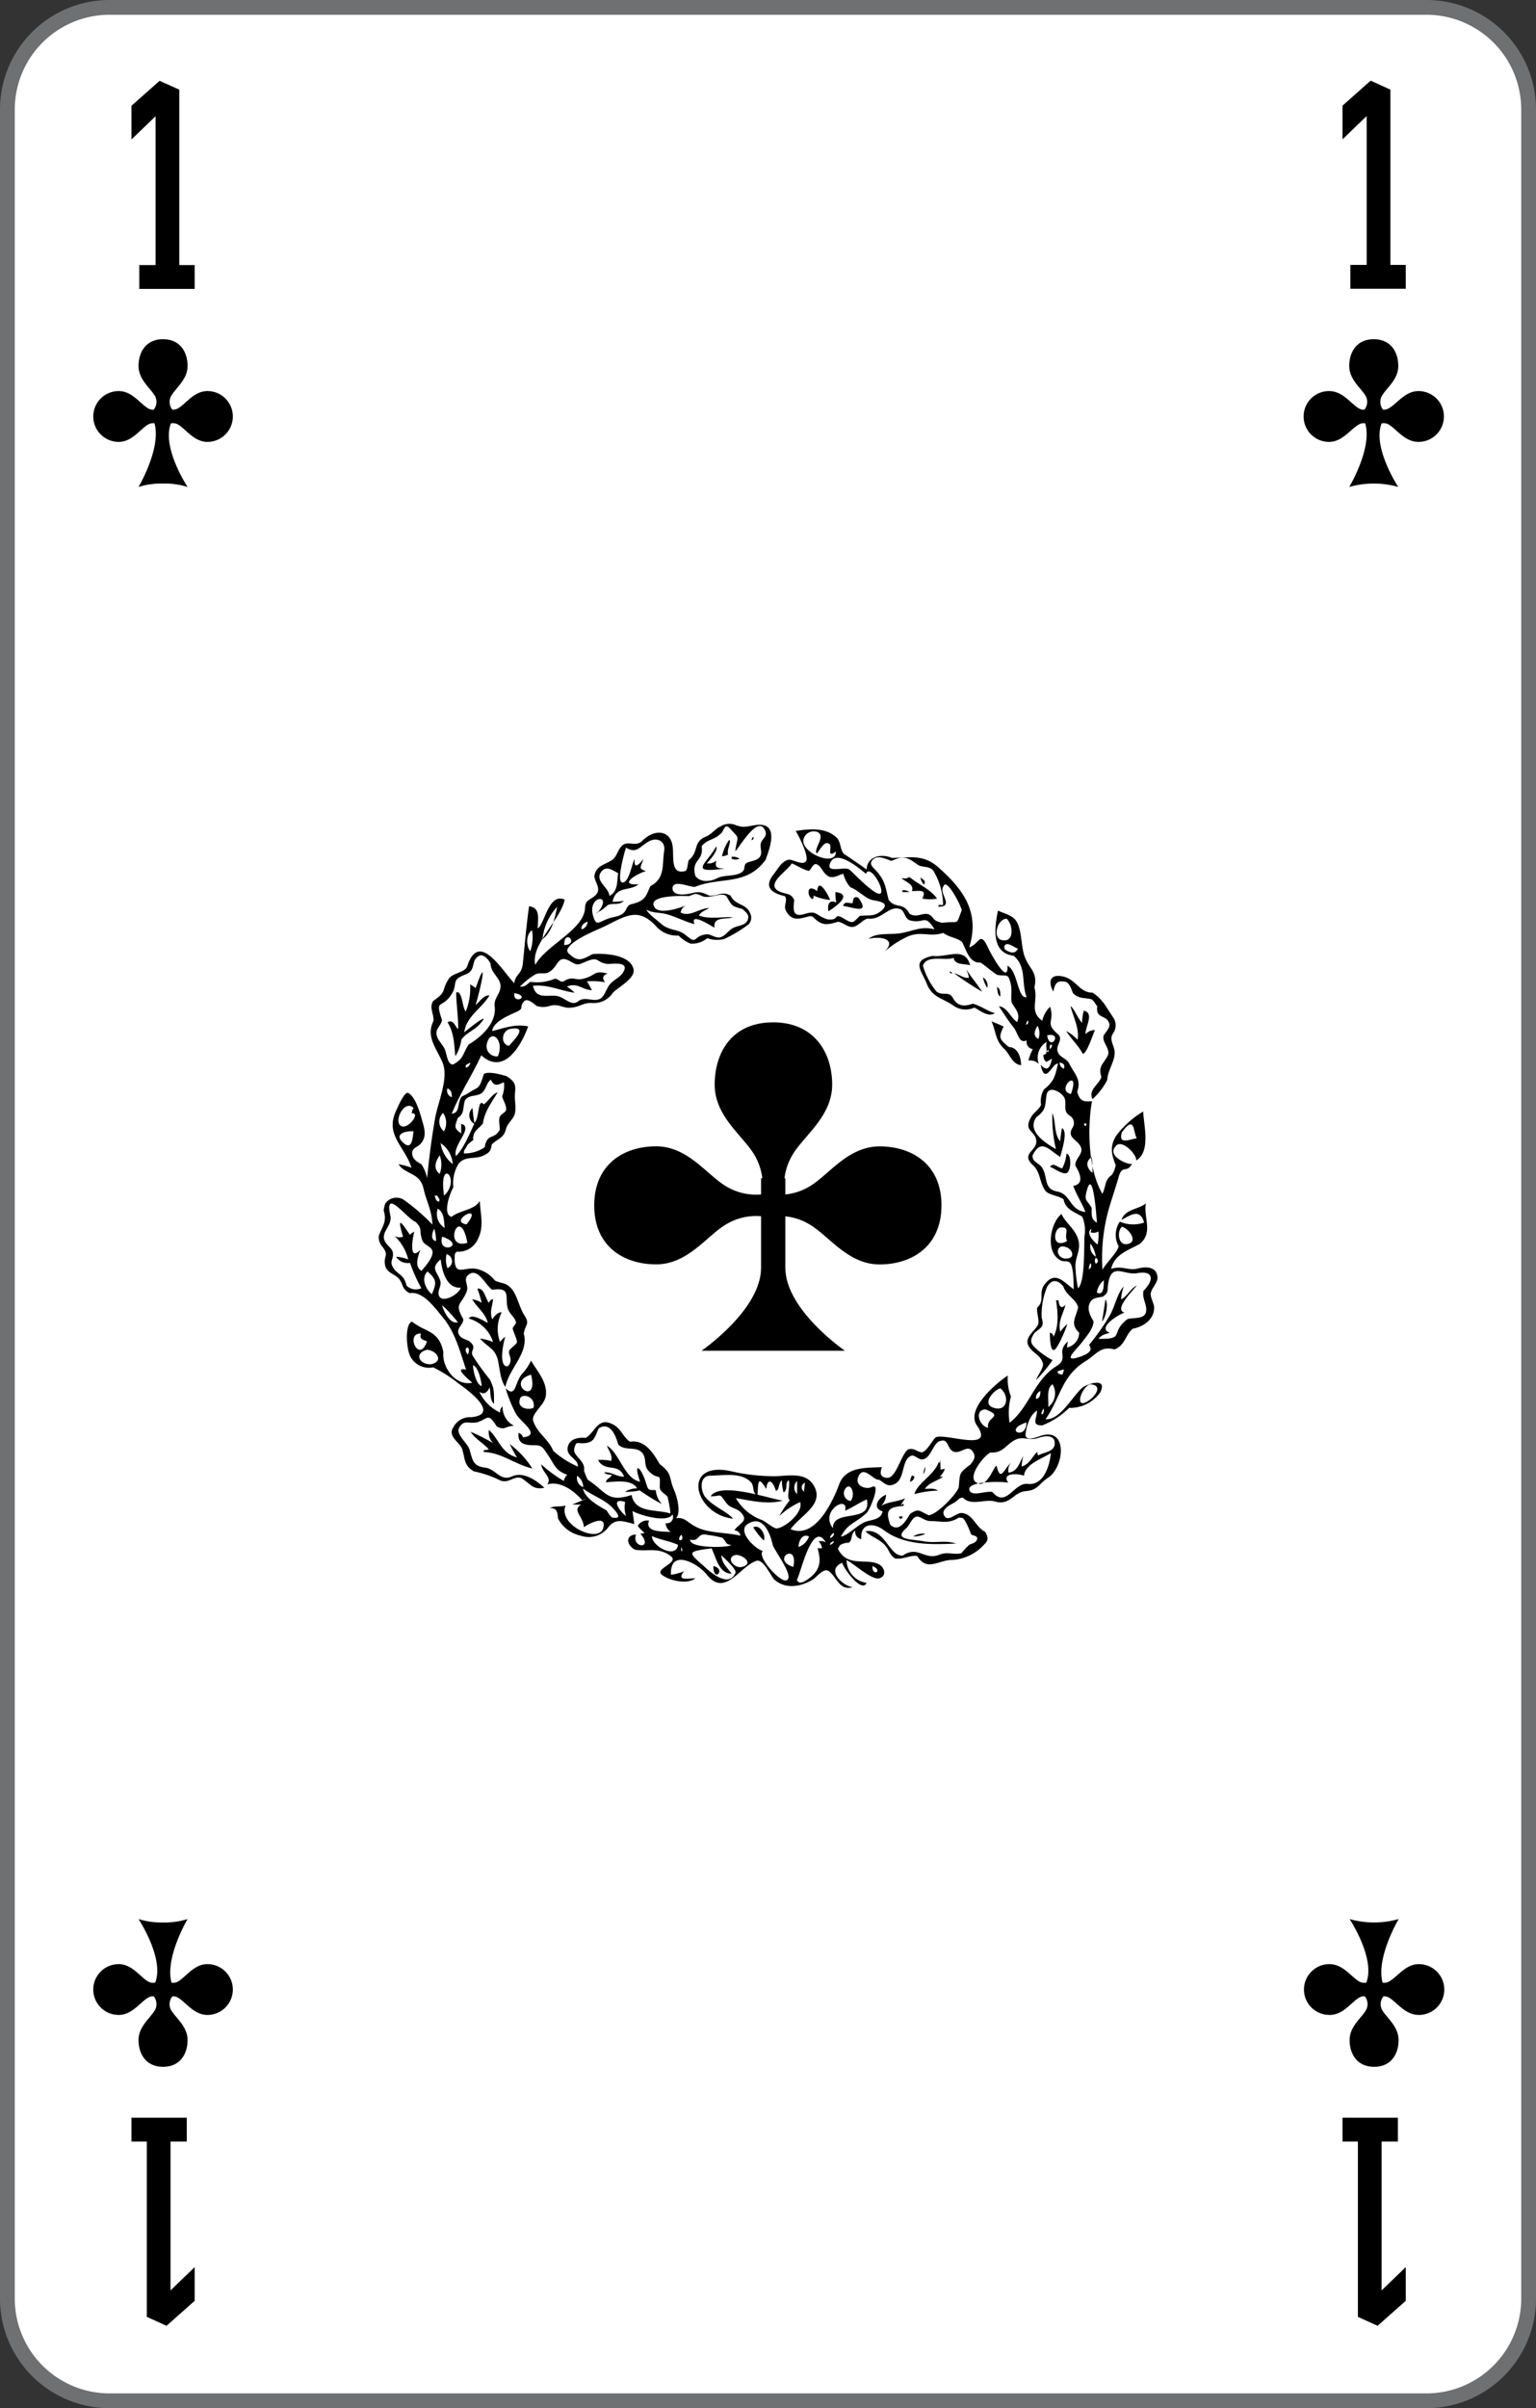 <svg xmlns="http://www.w3.org/2000/svg" viewBox="0 0 208 326">
    <rect x="0" y="0" width="208" height="326" fill="#333333" stroke="none"/>
    <defs>
        <style>
            .cls-1 {
                fill: #fff;
            }

            .cls-2 {
                fill: #6f7072;
            }
        </style>
    </defs>
    <title>AC-fr-2c</title>
    <g id="Calque_2" data-name="Calque 2">
        <g id="FR_-_EN" data-name="FR - EN">
            <path class="cls-1" d="M14.83,325A13.84,13.84,0,0,1,1,311.18V14.82A13.84,13.84,0,0,1,14.83,1H193.17A13.84,13.84,0,0,1,207,14.82V311.18A13.84,13.84,0,0,1,193.17,325Z"
            />
            <path class="cls-2" d="M193.17,2A12.84,12.84,0,0,1,206,14.82V311.18A12.84,12.84,0,0,1,193.17,324H14.83A12.84,12.84,0,0,1,2,311.18V14.82A12.84,12.84,0,0,1,14.83,2H193.17m0-2H14.83A14.83,14.83,0,0,0,0,14.82V311.18A14.83,14.83,0,0,0,14.83,326H193.17A14.83,14.83,0,0,0,208,311.18V14.82A14.83,14.83,0,0,0,193.17,0Z"
            />
            <path d="M104.69,138.4c5.59,0,8,4.11,8,8.43s-3.87,6.93-5.38,9.52a8,8,0,0,0-1.08,5h-3a8,8,0,0,0-1.07-5c-1.51-2.59-5.38-5.19-5.38-9.52S99.1,138.4,104.69,138.4Z"
            />
            <path d="M127.49,163.17c0,5.63-4.08,8-8.38,8s-6.89-3.9-9.47-5.41a7.86,7.86,0,0,0-5-1.08v-3a7.86,7.86,0,0,0,5-1.08c2.58-1.52,5.16-5.41,9.47-5.41S127.49,157.55,127.49,163.17Z"
            />
            <path d="M80.47,163.18c0-5.63,4.08-8,8.38-8s6.89,3.89,9.47,5.41a7.86,7.86,0,0,0,5,1.08v3a7.86,7.86,0,0,0-5,1.08c-2.58,1.51-5.16,5.41-9.47,5.41S80.47,168.8,80.47,163.18Z"
            />
            <path d="M106.35,159.51v12.12c0,5.7,8.06,11.22,8.06,11.22H95s8.06-5.52,8.06-11.22V159.51Z" />
            <path d="M118.14,212c1.56.64-.06,1.54,0,0M96.6,212c0,2.37,1.81.4,0,0m3.06-1.51c1,0,2.46,1.21.82,1.63-1.07.27-2.31-1.33-.82-1.63m7.77,1.63c-3.14-1,.73-3.49,0,0M96.36,209.6c.6,1.25,1,3.44,2.71,3.43-.67-.94-1.23-1.27-1.41-2.48.36.28,2.13,1.94,1.94,2.36-.9,2.08-3.31,0-4.18-.8-2.25-2-2.49-2.06.94-2.51m-4.09-.17c.33.67-.15.86,0,0m20.69-.77a.82.82,0,0,1-.59.47.6.6,0,0,1,.59-.47m-1.18.11a1.34,1.34,0,0,0-.94-.11,1.4,1.4,0,0,1,.47.94h-.59c.46,1.62.42,2.81-1,3.94-.59.46-1.51,1.13-1.81.32.51-.78,2.06-8.15,3.91-5.09m-20,.36c-.29,2-3.6.15-3.53-1.18,1.17.52,2.29.63,3.53,1.18M109.55,208a2.32,2.32,0,0,1-1.42,1.42c0-.73.5-1.9,1.42-1.42m-17.31-.24c.65.87-.87,1.11,0,0M99,209.13c0,.38-5.7.56-5.53-.71,1.36.34.86-1,2.37-.63a13.47,13.47,0,0,1,2,.39c.56.58.41.94,1.19.95M123.67,208a4,4,0,0,0,1.65-.36,2.27,2.27,0,0,0-1.65.36m-10.83-.48.12.12c-.15.63-1.1.84-.12-.12M102,206.76a9.56,9.56,0,0,0,1.42,1.78c.36-.72-.52-2.26-1.42-1.78m1.3,3.2c-1.09-.28-3.45-2.65-2.13-3.59,2.14-1.5,3.16,1.31,3.46,2.74.16.74,3.27,4.67,1.73,4.84-.87.06-3.89-3.2-3.06-4m18.36-4.62c.16,0,.25.65.59,0-.25-.13-.38,0-.59,0m-37-2a3.48,3.48,0,0,0,.12,1.89c-.76-.47-2.27-2.58-.12-1.89m32.72-.35c.74,3.36-4.64,1.19-4.59,3.9-1.83-2.37,2.16-4.6,1.65-2.37,1-.44,1.93-1.09,2.94-1.53m-38.37-1.43c1.33,1,3,1.47,4.11,2.75.19.22,1.25,1.34,0,1.16-.42.11-.84-.88-1-1-1.14-.65-2.89-1.62-3.17-2.92m36.25,1.66a1.07,1.07,0,0,1-.82-1.53c.76-1.29,1.55.56.82,1.53M109,200.73l-.12,1.18a.66.66,0,0,1,.12-1.18m-1.06-.24c0,.57,0,1.19,0,1.77a1.22,1.22,0,0,1,0-1.77m15.54-.71a2.1,2.1,0,0,0-.24.83.85.85,0,0,0,.59-.71s-.36-.23-.35-.12m-45.32,0a1.89,1.89,0,0,1,.82,1.54,1.31,1.31,0,0,1-.82-1.54m47.08-1.18-.24.94c.42-.38.26-1.11.24-.94m1.89-.71c-.61,1.8-2.94,2.9-3.3,4.37a13.58,13.58,0,0,1,3.18-.47c-.47-.36-1.11-.24-1.77-.24.62-.9,1.72-1.07,2.47-1.65h-.47a2.32,2.32,0,0,0,.71-1.07l-.59.12c-.06-2.72,0-.31-.23-1.06m15.18-1.19c-.15,1.6-.93,4.43-3.13,4.18-1.92-.21-2.89,3.33-4.79,1.1-.87-.21-2.71.66-3.09-.19-.6-1.35,4.67-1.26,5.24-1.06-1-1.38,1.36-1.29,2.12-.95.17-1.6,2.39-2.27,3.65-3.08m-60.15-1.06c.23.69.85,1.37.59,2.13a5.88,5.88,0,0,0-1.77-.12c1,1.74,2.73.27,3.54,2.25-1.13,0-1.57-.63-2.71-.59.29.35.6.27,1.06.35-.37.57-.68.43-.83,1,1.2-.06,3.51-.47,4.24.83a2.94,2.94,0,0,0-1.65.47,8.93,8.93,0,0,0,2-.2,29.22,29.22,0,0,0,3,1.86,3.26,3.26,0,0,1-.83-1.9c-1.12,0-1,0-1.38-1.15-.7-2.13-1.7-2.69-.74,0-2.07-.3-2.8-3.87-4.47-4.85m40.14,8.16c.19-.92-1.05.88.23-1.06-1.06.51-2.32.44-3.29,1.06a2.2,2.2,0,0,0,.7-1.54c-1.17.46-1.88,1.87-.47,2.25-.2,1.13-1.43,1.11-2.31,1.42-1.07.38-2.38,1.88-3.34,2,1-1.88,2-1.78,3.52-3.24.38-.35,2-4.15.66-3.47-.72.37-2.21-.09-1.88-1.22.68-2,2.09.4,2.88.23.71.46,1.12,1,2,.63,1.59-.63.94-3.32,2.35-3.87.45-.18,1,.61,1.59.48,1.18-.25,1.37-2.36,2.41-2.49,1-.35.89,1.05,1.65,1.41,1.07.51,2-1.16,2.76.17.37.67,0,1.09-.41,1.63-1.65,1.22-1.37,1.21-1.58,3.11-.37,1-3,3.7-4.07,3.74-1.28-.56-1.29-1-2.52-.17-.52.9-1.51,2.58-2.67,1.46-.73-2-.21-2.4,1.78-2.55m18.24-6.86a.86.86,0,0,1-.11-.47c-.71.66-1,1.66-2.12,2a5.25,5.25,0,0,1,.23-1.42c-.59.95-.71,2.05-2,2.25a1.61,1.61,0,0,1,.36-1.42c-1.11,1.12-1.44,2.68-2,.47-.43.22-1.39,3.36-2.82,2.22-1.08-.85,1.15-3.59,2-4,1.75.12,2.11-1.12,3.41-1.74,1-.49,1.88.18,3.05-.23.81-.28,2.26-.51,2.25.71s-1.48,1.19-2.24,1.66m-74.39-3.43a2.07,2.07,0,0,0,.59,1.77,23.7,23.7,0,0,0-3.06-1.54c.66,1,1.73,1.54,2.47,2.37a3.42,3.42,0,0,1-.7.12v.24c2.43.09,4.17,1.65,6.59,2.24a12.42,12.42,0,0,0-3.06-3.31A21,21,0,0,0,70,197.29c-2.21-.57-2.48-2.69-3.89-3.78m24.6,11.36c-1.8-.57-4.73,0-5.18-2.49-3.3,1.1-3.43-.44-5.94-2.06a10.25,10.25,0,0,1-.51-1.25c.26-1.35-1.6-2-1.31-3s.27-.64,1.29-.7c1.39-.09,1.45-.72,2-2,1.54-1,2.35,1,2.66,2.19.92.88,2.3.23,3.13,1s.22,1.82,1,2.59c1.39,1.43,1.59-.06,1.49,2.11,0,.71.64.84,1.06,1.37a20.37,20.37,0,0,1,.39,2.12M139,192.56c0,2.5-3.26,1.05,0,0m2.36-1.89c.06,1.19-.76.93,0,0m-7.54,2.6c-1.25-.19-1.92-2.48-.35-2.47,2.59,1,0,1,.35,2.47m-61.56-2.72c-.64.4-2.22.1-1.88-1.06.1-1,2.19-.54,1.88,1.06m68.63-2.25c0,.62-.11,1-.59,1.07a1,1,0,0,1,.59-1.07m-5.44-.36c1.32,1,1,3.32-1,2.6-1.47-.55.09-2.33,1-2.6m12.15-.55c1.86.12.69,1.66-.2,2.23-2,1.32-1-1.79.2-2.23m-5.07,0a2.33,2.33,0,0,1-.58,3.08c.09-.91-.3-2.52.58-3.08m-70.62-1.3c1.15,4.47-3.62,1.09,0,0m72.15-.71a1.39,1.39,0,0,1-.23.71c-.44-.11-.66-.1-.59-.47l.82-.24m-80-.59c.79.42,1.07,2.05,1.18,2.84-.74-.13-1.2-2.12-1.18-2.84m-6.24-2.07c1.34.11,2.3,1.56.59,1.95-1.53.15-2.46-1.45-.59-1.95m5.54.65c-.92-1,.59-1.49,0,0m-6.36-2.84c-.23.79.21.77.82,1.06-1.08,3.11-3-1.18-.82-1.06m2.94-3.79A19.45,19.45,0,0,1,62,179c-1.08.3-1.92-1.52-2.12-2.25M143,176c.25,1.58.43,3.56-.36,5a.53.53,0,0,0-.47-.59c0,.26,0,2.68.63,2.31.47-.27,1.58-2.87,1.73-3.49a6.17,6.17,0,0,0-.95,1.06c-.35-1.41.37-2.35.71-3.67-.56.64-.89.27-.94-.59H143m6.7-.12c-.15,1-.31,2-.46,3,.55-.64.87-2.45.46-3m-.23-2.6c0,.45.09,2.24-.94,1.66a2.66,2.66,0,0,1,.94-1.66m-91.58-1.18c1.31,1.13,1.22,1.57.59,3.07-.87-.71-1.5-2.19-.59-3.07m90.87,9.11c.38-.54.89-.61,1.53-.83-1.79-.59,1.1-2.45,2-2.72-1.53-.38,1.15-3,1.65-3.67-.87.43-1.25,1.43-2.12,1.89a5.93,5.93,0,0,1,.36-1.77c-.87.92-1.18,2.61-1.82,3.81a30.18,30.18,0,0,1-2.89,4.12c.71.84-.47,1.35-1.25,1.61-2.59.88-.39-1.06.26-1.92s1.6-1.92,1.6-2.89c-.47-.82-.95-1.71-.45-2.58.38-.65,1-.6,1.72-.76.87-.65.53-.74.75-1.93.49-2.7,2.14-.93,3.9-1.25,2.08-.38,2.42.8.86,2.38-.28,1.05.58,1.95.31,2.94s-1.87.64-2.52.92c-2.41,1.87-.18,2.71-3.89,2.65M147.68,171a.58.58,0,0,1-.23.83,1.53,1.53,0,0,1,.23-.83m-88-.47c.2,1.63.8,3.89,2.71,3.79-.18.9-2.8,2.36-3,.86-.07-.59.37-1.1.26-1.69-.43-1.46-1.43-1.69,0-3m88.75-.24c.35.29.38.6,0,.83a.7.7,0,0,1,0-.83m-87.81,1.42a3.31,3.31,0,0,1-.12-1.89,1,1,0,0,1,.12,1.89m83.1-2.92c1.43-.16,2.19,1.62.71,1.62-1,.1-1.62-1.19-.71-1.62m4-.39a4.4,4.4,0,0,1,.71,1.77,1.59,1.59,0,0,1-.71-1.77m-87.81-.95c3.5,1.18-.73,2.6,0,0m87.93-1.06-.12.47a1.24,1.24,0,0,0,1.06-.12,7.05,7.05,0,0,1-.11,1.78c-.65-.48-1.64-1.64-.83-2.13m-89,0a5.78,5.78,0,0,1,.24,1.65c-.82-.09-.51-1.25-.24-1.65m93.11-.28c.92.19,2.33,2.09.71,2.35-1.24.19-1.38-1.75-.71-2.35m-7.41,1.93c-2.19,1.19-1.81-1.73-.91-1.82,1.46-.14.42.89.91,1.82m-81.22.24c-3.45,1.09-1-5.45,0,0m-.12-2.49c-2.59-.43,2.51-3.1,0,0m-3.89-2.13c.91.5.82,1.75.95,2.61a2.2,2.2,0,0,1-.95-2.61m-2.23,8.41c-.92-.57-.48-1.92-.12-2.84-1.52,1.6-1.14-1.24-.82-2.49-.23.24-.33.11-.59.47-.91-1.29-1.92-3-.94.24a1.32,1.32,0,0,1-1.18-.12,6.47,6.47,0,0,1,1.88,3.2,5.73,5.73,0,0,0-1.64-.36,1.86,1.86,0,0,0,1.88.83,24,24,0,0,0,1.53,3.43,1.81,1.81,0,0,1-2-.35c-.37-1.74-1.47-1.44-2-2.84-.12-.34.1-.82.15-1.11.17-1.1-.69-1.25-1.1-2.1-.58-1.22,1.08-2.07.76-3.45-.89-3.91,2.3.49,3.4.86,1.05,1,.42,1.18.94,2.54.24.61,1.18.8,1.35,1.37.22.84-1,2.17-1.47,2.72m2.12-10.18c.21.38.44.52.23.83-.5-.15-.39-.48-.59-.83h.36m89.34,3.67c-.79-.46-.72-1-.71-2-.6-1.09-1-.89-.72-2.1.9-3.82,1.4,3.58,1.43,4.11m-88.4-3.67c-.82-5.38,2.41-2.3,0,0m87.69-5.21a13.76,13.76,0,0,1,.12,2.13c-.82-.63-1-1.56-.12-2.13m-88.28-.24a3.67,3.67,0,0,1,0,2.49c-1-.7-.48-1.87,0-2.49m84.87-.23a5.25,5.25,0,0,1-.59,2c-.86-.27-1.11-.81-1.65-.24.5.18,1.74,1.13,2.3.84s.67-2.47-.06-2.61m-83.11,1.42a4.41,4.41,0,0,1-1.64-2.84,3.75,3.75,0,0,1,1.64,2.84M56,153.15c-.13.7-.13,2.91-1.58,1.36-1-1.09.65-1.44,1.58-1.36m97.93.95c-.78.06-2.58,1-2-.83,1.75-2.36,1.49-.17,2,.83m-6.82-2a.32.32,0,0,1-.12.35c-.29-.26-.3-.4.12-.35M60,150.67a2.34,2.34,0,0,1,.12,2.48,1.64,1.64,0,0,1-.12-2.48M56,150a1.5,1.5,0,0,0-.24.71c1.29-.09-.56,2.25-1.45,1.72-1.08-.65.5-3.68,1.69-2.43m89.34,10.53c.43,1.24,1.18,2.33,1.65,3.55-2.2-.28-1.94-2.43-3.83-2.78s-1.22-1.95-2.06-3.26c-.39-.6-1.4-.76-1.26-1.65,1.14-2.31,2.17-.76,3.73.23.21-.85,1.09-3.48.24-3.9-.11.58-.19,1.19-.24,1.77-.88-1-.56-2.66-1.06-3.79a18.12,18.12,0,0,0,.48,4.86c-1.46-.84-4-2.45-2.64-4.33,1.39-1.05,1.13-1.54,1.37-3s2.29-.29,2.49.58-.25,1.59.6,2.19a1.17,1.17,0,0,1,.39,1.72c-.76,1.34.75,1.53,1.18,2.6.36.9-.85,1.55-.76,2.48.56.91,1.31,2.47-.28,2.73m-84.16-12a.93.93,0,0,1-.59-1.19c.5.19.6.58.59,1.19m5.29-2.37c.51,1.06,1,.65,1.77.35a3.84,3.84,0,0,1-.24,1.9c.14.62.56,1.11.54,1.77,0,.39-.67.58-.86,1s0,1.23,0,1.76c-.82,1.44-1.69.38-2.05,2.37a4.84,4.84,0,0,1-2.82.83c0-.59.29-.62.48-1.15,1.45-1.31.53-.14.85-1.34.19-.71.86-1,1.26-1.57.2-1.6,1.21-2.89,2-4.22-.81.3-1.15,1.1-1.89,1.65-.86-1-.54,1.93-1.29,2.49q-.14-1-.24-2a1.33,1.33,0,0,0,.24,2.13c-.63,1.37-1.48,3.42-2.48,4.37-.49-1.47,2.48-3.89.71-4.37v1.3c-1.2-.78-.7-1.21-.47-2.08,1-.65.63-1.42,1-2.42.52-.7,1.22-.49,2-.81s.84-1.41,1.41-1.91m78.63,1.89c-2.2-.5,1.38-3.84,0,0m-.94-3.43a.83.83,0,0,1-.59-.83c.52.08.75.33.59.83m-80.39-.83a.85.85,0,0,1-.59.71c-.16-.47.22-.46.59-.71M142,142.14v.24h-.24c0-.14.09-.21.24-.24m.46-.71a.67.67,0,0,1-.35.6c.09-.44,0-.67.35-.6M67.41,143a1.37,1.37,0,0,1-1.5-1.6c.47-2.32,2.48-.65,1.5,1.6m74.39-2.84c2.23-.5.38,2.34,0,0m-72.86,1.42c-1.24-.22-1-2.09.17-2.29,2.69-.47.18,1.78-.17,2.29m71.56-2.72a2.16,2.16,0,0,1,.12,1.78c-.76-.37-.55-1.09-.12-1.78m-6.23-.59c.63,1.39.49,2.58,1.72,3.72.77.72,1.08,2.1,2.28,2.2,0-1.07-.45-2.42-1.65-2.45-1.19-1-1.51-1.2-.71-2.76a14,14,0,0,0-1.64-.71m4.94-.12a.44.44,0,0,1-.24.59.65.65,0,0,1,.24-.59m5.77-1.89c.37,1.43,1.21,3,.94,4.49a6.52,6.52,0,0,0-1.53-1.18c.63,1.06,1.64,1.94,2.23,3.08.52.09,1.44-2.78,1.65-3.2A1.64,1.64,0,0,0,147,140c-.06-1,1.24-2.85-.24-3.19a7.14,7.14,0,0,0-.23,1.66c-.61-.67-1-1.8-1.53-2.25m-75.34-1.78c2.35.46-.27,1.63,0,0m65.33-.83c.13.57.07,1.06.47,1.3,0-.67,0-1.06-.47-1.3m-1.88-1.3a3.86,3.86,0,0,0,.59,1.42,1.31,1.31,0,0,0-.59-1.42m9.53,1.9c.27-1.28.6-1.46,1.6-1.31.58.09.85,1.05,1.06,1.54.77.81,1.56.59,2.52.84.43.32.43.56.77.94-.27,1.77,1.29,1.08,1.63,2.36.15.57-.58,1.2-.79,1.66-.18,1,1.07,1.8.53,2.76-.66,1.17-1.26,1.39-.81,2.8-.35,1.05-1.8,1.69-1.21,3a9.39,9.39,0,0,0,2-2.6c.08-1.42,1.08-2.52,1-3.85-.09-.89-.76-1.61-.24-2.42a1.9,1.9,0,0,0,.11-2.1c-1-1.43-1.43-2.54-2.86-3.45-1.8,0-2.21-1.8-4-2.19s-2.05.72-1.31,2.06m-14.12-2.73c.25.16,0,.25.47.24a.58.58,0,0,0-.47-.24m2.35-.23a5.08,5.08,0,0,1,.35,1.06c-.65.16-1.36-.47-2-.59a40.27,40.27,0,0,0,3.77,2.49c-.62-1-1.47-1.94-2.12-3m-66.5,2.48a4.6,4.6,0,0,0-.71-.47,8.27,8.27,0,0,1-.59,3.67c-.51-.59-.44-2.75-1.24-2.61-.22,0,.36,4.4.18,5-.44-.49-.6-1.34-1.41-.94.91,1.47.89,3,1.06,4.61a5.79,5.79,0,0,0,.82-2.24c.55-.85,1.7-1.28,2.39-2,2.05-2.26-1.67.71-2,1,.27-2.18,2.39-3.25,3.41-5-.79-.07-1.33.88-1.88,1.3.64-2,1.8-7.38,0-2.25m7.77-.35c2-.22,3.74.68,5.64.94a4.38,4.38,0,0,0-1.05-.82c1.41-.64,2.12.47,3.41.47-.25-.34-.46-.93-.71-1.19a9.78,9.78,0,0,1,2.47.12c-.42-.55-.31-.95.36-1.18-2.06-.48-1.47.29-3.42.73-.94.24-1.38-.47-2.59.36-.47.1-.74-.44-1.18-.38a6.07,6.07,0,0,1-3.29.41c-.52.42-.73.69-1.41.66a10.43,10.43,0,0,1,2.1-1.67c.6-.28,1.25,0,1.78-.27,1.39-.73,1.15-2.51,2.94-1.49,1,.58,1,.52,2.2,0,1.78-.71,1.23.14,2.81.35.4.06,3-.45,2.23,1-.44.84-1.19,1-1.85,1.74-.47.5-.74,1.72-1.39,2-1,.43-2-.41-2.94.33s-1.88-.65-3-.75c-1.29-.12-2.73.46-3.11-1.39m-7.18-4.11c.7,0,1.1.56,1.45,1.15,0,1.25,1.31,1.9,1.34,3s-.94,1.59-.79,2.81c.26,2.22-1.81,4.11-3.53,5.13-.84,1.29-.62,1.91-2.12,2.71-.78,0-.86-1.55-1.1-2.06-.35-.75-1.11-1.33-1.14-2.2,0-.69.68-1.1.75-1.78-1-3,0-1.35,1.34-3.55.87-1.43-.22-1.82,1.86-2.61,1.55-.58.58-2,1.94-2.56m69.68,7.78c-.73-.14-1.92-1-2.94-1.26-1.19.44-2.07.33-2.67-.74s-1.36-.23-2.25-.91a10,10,0,0,1-1.83-3.48c.5-1.56,3-.62,4.16-1.07.16,1,1.42.76,2.23,1-.69-2.63-3.14-1-5.06-1.27-3,.62-1.5,2-.83,3.72.78,2,2.14,1.92,3.78,3.12a2.89,2.89,0,0,0,2.7.16c.73.39,1.83,1.32,2.71.78m3.18-8.76c-.36.74-1,.59-1.65.19a.46.46,0,0,1-.16-.58c.32-.64,1.39.3,1.81.39m-61.45-.48c0-2.34,2.14-.1,0,0m-4.35-2a5.94,5.94,0,0,1-.24,2.84c-.6-.76-.57-2.37.24-2.84m7.53-1.18a1.17,1.17,0,0,1-.82,1.06c-.11-.52.29-.87.82-1.06m56.73-.39c.93.81,1.09,3.44-.78,2.85-1.09-.35-.49-2.81.78-2.85m-60.85-1.62c-.36,1.53-.64,3.37-2,4.38a7.53,7.53,0,0,1,2-4.38m40-.48c-.7,0-1.06-.29-1.29.36,1.39.21,3.74,1.21,2.06-1.11-.67-.24-.68.17-.77.75m-28,.83c1,.57,1.76.37,2.82.66,1.29.36,2.47,1,3.77,1.35-.67-1.68,2.17.19,2.71.48-.24-1.61,1.7-1.07,2.47-1.42-1.52-.09-3.11.32-4.59-.24.26-.48.83-.68,1.41-1-1.36,0-2.6,1.26-3.88.6a1.29,1.29,0,0,1,.82-1c-.83.35-3.75,1.38-4.39.24-1-1.78,4.67-1.45,4.69-1.46,1-.37.84-.42,1.81,0s2.57-.59,3.26,0c.78,1.33.68,1.34,2.16,1.74.3.26.86.67.81,1.15-.12,1.19-1.41,1-2.21,1.51-.55.35-1,1.08-1.66,1.19s-1.21-.51-1.88-.41c-1.86.28-1.06,1.48-2.71.11-1.11-.92-2.24-.54-3.4-1.59-.66-.6-1.74-1.3-2-2m25.66-2.25a5.64,5.64,0,0,0,.12,1.42c-.93-.43-1.25.22-1.06,1.19.08-.09,3.75-2.27.94-2.61m9.06-.23v.23h.94a1.14,1.14,0,0,0-.94-.23m-11.53.11c-1.57-1.21-1.34.93-.59,1.07a.86.86,0,0,0,.11-.47,6.82,6.82,0,0,0,2.24.59c-.34-.86-1.62-3.08-1.76-1.19m14-1.89a1.47,1.47,0,0,0,.47,1c.33-.6-.14-.59-.47-1m-1.41,0c-.55,0-.09.27-1.18.12.57.55,1.77.83,1.42,1.77,1.23-.07,2-.19,1.41,1a5.18,5.18,0,0,0,2,0c-1-1.32-2.37-1.82-3.65-2.84m-39.55-.59c-.16,1.15,0,2.47-1.18,3.08,0-1.13-2.19-2.11-1-3.39.68-.74,1.56,0,2.2.31m30.49.12a4.38,4.38,0,0,0,.94,1.78c1,.36,2,1.46,2.88,1.7.73.19,2.76.32,1.25,1.54-1,.79-1.7.5-2.84.63-.89.83-.84,1.16-2,.47-1.75-1.07-.59.25-2.4,0-1.69-.56-1.38-1.25-3.1-.72s-1.5-.73-1.39-1.88c-.47-1.09-1.27-.71-2.22-1.28-1.59-1,1.42-2.76,1.88-3.69.5.17,1.83,1,2.33,1,.22,0,.51-1,1-.9.78.28.83,1.28,1.77,1.71.72.2,1.22-.25,1.89-.4m3.06,0c.5-1.29,2.3,1.63,2.07,2.51-.29,1.09-3.87-2.74-4.29-3.07-.6-.48-3.06.51-2.68-.73.72-2.37,4.27.78,4.9,1.29M99.07,116v.24a1.23,1.23,0,0,0,1.06,0,1.45,1.45,0,0,0-1.06-.24m28.6,6.51h-.58v.24c2.19,0,0-1.84.65-2.72.39-1.4,2.44,2.66,2.5,3.19-.86,2.22-.21,1.38-2.68,1.71-.52-.18-.85-.18-1.21-.65-1-1.33-1.93.21-3.19-.59-.88-1.64-1.9-.61-2.83-1.89-.43-1.69-.44-2.57-1.7-3.94-.45-.5-1.07-.93-.37-1.55s1.9.08,2.47.23c1.76-.81,2.19-.44,3.65.59.69.32,1.48.1,2,.73a9.16,9.16,0,0,1,1.33,4.65M97,114.57c-1.34,2.41-3.9,3.71,1.18,3-1.21,0-1.36-.18-1.18-1.07a1.52,1.52,0,0,1-1.29.36c.59-.59,1.54-1.78,1.29-2.25m1.77-.95a6.22,6.22,0,0,0-1,2.25,1.74,1.74,0,0,0,.83-.24c-.22-.73.52-1.7.12-2m-18,9.94a4.85,4.85,0,0,0,1.53-1.06c.78-.39,1.47.08,2.24-.59a9.89,9.89,0,0,1-1.54.12c.48-2.25,2.25-1.35,3.53-2.37-2.94.19-.14-1.51,1-1.78-1.13-.38-.67-.54-.36-1.65-.42.57-1.34,1.63-1.17,0-.38.55-.74,3.19-1.65,3.19s.31-4.25.47-4.73c1.49.93,1.88-.23,3.18-.88,1.09-.55,2.16.06,2,1.27-.32,1.88.18,3.75-1.88,4.83-.52,1.12-.59,1.78-1.87,2.24-.77.28-1,.1-1.37.82-.41.91-1.16,1-2,1.19-1.71.44-2.07,1.45-2.54-.32-.73-2.74,2.9-3,.58-.28M102,113.27a.91.91,0,0,0-.23.47c.25-.07.35-.24.23-.47m8.6,2.25c.36-.24,1-1.88,1.74-1.25.38.34-.46,2,.85,1,.08,2.14-4.57.29-4.41-1.54a1.43,1.43,0,0,1,2-1.06c1,.63-.51,2-.23,2.84m-2.83-3.08c.44.7,1.87,3.49,1.43,4.14s-1.8-.25-2.31-.19c-.94.12-1.52,1.28-2.05,1.94-1.38,1.73-.41,2.54,1.5,3,.4.58-.17,1.16.09,1.87.65,1.31,1.47,1.31,2.63,1s.81-.2,1.68.47,1.65.46,2.8.12c.8.09,1.5,1.06,2.41.57.63-.33.94-.8,1.59-1,1.9.28,2.91-1.9,4.46-1.26.55.23.54,1.17,1.19,1.48,2.11.59,2-1,3.42,1.24-1.85-.49-2.91.26-4.67.53-1.36.22-3.25-.14-4.28.77,1.36-.41,4.06-.09,2.12,1.78a11.73,11.73,0,0,1,2.87-1.95c2-1.07,3.18,0,5.13-.65.75.58,1.88.66,2.54,1.22.66,1.23,1,2.89,2.53,2.8.73.51,1.46,1.16,2.23,1.66,1.31.24,1.44-.29,1.82,1.12.24.9,0,2,.16,2.66.59,1,1.18,1.47.73,2.61-.91-.58-1.37-2.07-2.47-2.13.64.94,1.24,1.92,1.95,2.81s.72,2.27,1.81,1.8a1,1,0,0,0,.83,1.19,6.28,6.28,0,0,0-.59,1.54,1.65,1.65,0,0,1,1.41.47,2.47,2.47,0,0,1,1.06-3c-.24.71.37,1.62-.47,1.78.12.91.19.51.35.94a3,3,0,0,0,.83-.47c-.19,1-.54,2-1.53.83.6,3,1.63-.35,2.35-.12-.38,1.58-.47,2.35-1.88,3.46a3,3,0,0,0-.41,2.1c-.26.61-.92,1-1.28,1.55-1.25,2.06.49,1.88.63,3.3s-2.17,1.74-.46,3.32c1.1,1,.82,2.3,1.75,3.55.66.56,1.7.57,2.4,1.07.27,1.39,1.43,1.68,2.54,2.36a4.88,4.88,0,0,1,.29,2.69c-.06,1.64.08,6.17-.87,7a17.79,17.79,0,0,1-.35-3c0-1.31.76-2.2.4-3.53-.42-1.52-1.67-2.22-2.29-3.52-1.52,1.18-2.27,5.21-.08,6.29.35.18.95,0,1.22.3.52.49.52,3,.51,3.59-1.34-.95-2.53-2.64-4-.56-.76,1.09.13,2.07-.94,3.06-.11.7.38,1.84.09,2.35-.53.94-2,1.79-1.15,3,.67.94,1.45,1,1.85,2.2.06.67-.74,1.63-.94,2.25a20.52,20.52,0,0,0,2.24-2.72c-.59-.21-2.71-1.67-2.87-2.37-.12-.53.16-.84.39-1.28,1-.82,1.36-.87,1-2.09a9.7,9.7,0,0,1,.76-4.21c.66-1.06,1.45-.89,2.18,0,.39,1.23,1.72,1.68,2,2.83-.39,1.55-1.09,2.22.14,3.43a2.09,2.09,0,0,1-1.65,2c0-.13.13-.92.12-.82-1.68,1.45.23,2.23-1.55,3.34-3,1.85-3.72,5.65-6.34,7.66a8.18,8.18,0,0,1,.18-3.55,6.25,6.25,0,0,1-.42-2.84c-1.55,1-5.73,4.53-4.2,6.74,2.58,3.73-4.3,1-5.57,1.63-.51.42-1.34,2.23-2.06,2s-1-.59-1.7-.36c-1,.81-1.6,3.93-2.83,3.84-.92-.07-1-.6-.7-1.45-2.08.11-4.88-.1-5.77,2.3s-3.27,7.5-6.59,6.1c1.3-1.87,4.74-3.37,3.08-6-1.1-1.74-3.39-1.22-5.11-1.17a26.37,26.37,0,0,1-6.19-.71c-6.59-1.33-4.83,5.89.45,6.46-1.06-1.14-2.82-1.66-3.9-3.08-.57-1-.63-2.75.84-2.75,1.63,0,4.1-.5,5.42.85.58.58.13,1.53.93,1.78.09-1.79.06-2.68,1.18-.82.18-1.57.88-1.15,1.3.23.5,0,.3-1,.82-1.42a6.16,6.16,0,0,0,.23,1.66c.67-.42.1-1.27.71-1.66.22,1-.37,2.25.12,2.72a14.77,14.77,0,0,0-1.41,2.13,10.48,10.48,0,0,1,2.82-1.89c.48,1.35-2,3.47-3.18,3.57-.43,0-1.5-.92-1.91-1.11a6.76,6.76,0,0,1-3.62-3c2.08.36,4.27.9,6.36.35-1.94-.31-8.48-2.59-9.77-.59,1.51,0,1.11-.51,2,.73.65,1,1.44.74,2.14,1.5,1.08,1.17-.36,1.45-.93,2.39a.81.81,0,0,1,.82.71c-1.85-.45-4.11-.31-5.82-1.1-1.35-.63-1.66-1.44-2.89-1.27.69-.69.16-2.83-.23-3.72-.83-1.88-.17-2.2-2-3.62-.81-1.41-2-3.35-4-3-.91-.59-1.18-1.71-2.2-2.29-2.14-1.21-2.44.93-3.8,1.76-.94-.08-2.13.07-2.42,1.17-.35,1.37,1.42,1.6,1.36,2.72a12.3,12.3,0,0,1-3.34-2.13c-.66-1.61-2.1-2.32-2.7-4-.38-1,1.51-2.16,1.69-3.42.27-1.88-1.15-3.32-2-4.8A7.12,7.12,0,0,1,70.69,186c-1,1.14-.79,3.3-2.22,1.94a18.89,18.89,0,0,0,1.37,3.4c.51.88,1.45,1.45,1.92,2.29.36.65-.31.92-.94.93a.94.94,0,0,0-.59-.59c-.2,1.51.92,1.7,2.18,1.67,1,0,1.15.39,1.72,1.22,1,1.43,1,2.18,2.69,2.79a1.43,1.43,0,0,0-.47.83,17.4,17.4,0,0,1-3.06-2.25c.16,1.21,1.49,1.7.83,2.72,1.76-.51,3.59.85,4.71,2.13,2-.72-1.61.67-1.3.6h1.18c-1.35.75.36,1.69.35,3.07.52-.41,3.18-1.83,2.62.12-.6,2.11-6.17-.39-5.09-3.07-.79.24-1.49,0-2.12.35,1,0,1,.58,1.1,1.42a4.5,4.5,0,0,0,3.08,2.32,3.31,3.31,0,0,0,3.62-1c1-1.4,2-1,3.62-.57-.06-.58-.19-1.33-.24-1.77.93.54,4.67,1.67,5.42.47a.85.85,0,0,1-.94,1.18,1.62,1.62,0,0,0,.7,1.19c-.84-.09-3.6.13-2.94-1.54a1.49,1.49,0,0,0-1.53.71,4.19,4.19,0,0,0,.94.94,1.77,1.77,0,0,1-.59.12c1.88,2.15-1.22,2-.59.12-.72,0-1.23.45-1,1.12a1.73,1.73,0,0,0,.92.94c1.78.26,3.17-.39,4.81.87,1.16.89-2.27,1.69-1.23,2.51s3.5,1.35,4.54.48c-1,0-2.61.4-1.53-.95a7.23,7.23,0,0,1-1.77.47c-.17-3.68,3.71-1.49,4.87,0,2.48,3.12,4.51-1.22,6.73-1.89.86-.27,1.89,1.94,2.33,2.48,1.53,1.42,3.63,1.06,5.27.06.57-.35,1.48-1.66,2.2-1.12,1.09.83,1.41,2.65,3.2,2.16-1.45-.23-3.63-2.39-1.41-3.31.25.9,2.69,4.14,3.3,2.72a3.17,3.17,0,0,1-2.71-3.08c.91.39,3.44,2.8,4.47,2.45s.67-1.5-.12-1.9c-1.64-.82-4.12.39-5.41-1.87-.25-.44.07-.28.12-.67a2.11,2.11,0,0,1,1.24-.36c.55-.39.21-1.17.88-1.67a1,1,0,0,0,.82,1.18c-.18-2.21,1.64-2.26,3-1.25,2.81,2.12,6.52,2,9.85,1.84-1.65-.5-2.71,0-4.39-.3s-4.23-.18-2.38-1.77c.46-.4.74-1.39,1.36-1.57.43-.12,1.22.62,1.89.6,1.53,0,2.45.43,3.87-.47.45.06.49-.06.81.38a11.6,11.6,0,0,1,.84,1.86c.1.21.79.14.85.57-.09.6-.6.65-1.08.87a9.62,9.62,0,0,0-1.07,1.14c-1.13.26-1.85-.25-3,.21-2,.8-2.89-1.29-4.92.1-1.85.23-2.39-3.73-5.06-3.27.82.85,2.15,1.06,2.94,2.29.28.45.53,1.11,1.06,1.38,1,.19,2.2-.51,3-.32,1.3,2.19,3,.47,4.74.53a6.37,6.37,0,0,0,4.31-2.08c.74-.69.46-1.07.18-1.71-1.33-.65-1.63-2.35-3.13-2.57-.76-.11-1.81,1.2-2.37.47-.7-.93.8-1.6,1.3-1.88.7-.45.5-.61,1.15-.68,1.07,1.19,3,.15,4.32.53,2.11.6,2.5-1.26,4.18-1.4s1.65-.88,3.07-1.84c2.16-1.44,2.71-6.9-1.08-5.63-.38.13-2.14.86-2-.29s.62-2.59,1.55-3.14c0,1.08-.84,2,.7,2a10.65,10.65,0,0,0,3.65-2.37,5,5,0,0,0,4.23-2.13c1-2.09-1.85-1.09-2.43-.61-1.38,1.18-3,4.42-5,4.28,2.06-2.92,2.11-5.81,5.43-7.87,1.51-.93,2-2.09,3.92-1.58,1.48-.6,1.42-1.94,2.47-2.81,1.51-.27,3-1.36,2.88-3-.06-.52-.54-1.32-.45-1.8.14-.71.76-1.19.92-2,0-1.56-1.43-1.66-2.6-1.36-1.38.36-2.2-.43-3.69.06.49-2,2.3-2.49,3.89-3.38,1.86-1.55.47-3.56.82-5.49-1,.86-2.8.74-3.3,2.24,1.14-.59,2.51-1.65,3.06.36a4.52,4.52,0,0,1-3.29-.12,3.18,3.18,0,0,0-.16,3.32c-.18.89-1.66,2.22-2.19,3.19a24.49,24.49,0,0,1,.73-7.75c.43-1.6,1-3.16,1.45-4.76.49-1.8,1.08-.49,1.82-1.81-.87.07-3.35-1.17-2.24-2.36.7-1.13,2.86.93,2.82,1.89,2-1.24,1-4.76.94-6.63a12.61,12.61,0,0,0-3.63,3.24c-.89,1.39-.72,2.48-.1,4a3,3,0,0,1-.54,1.36c-1,.7-.74,1.51-1.26,2.54-1.93-3.26-2.05-8.89-1.41-12.54-1,.07-1.64.13-2-1.3.61-1.66-.39-2.39-1.07-3.78-.36-.74-1.35-.83-1.59-1.67s.75-1.51.14-2.24c-2-1.69-.47-1.67-1.15-3.79a3.76,3.76,0,0,0-1.06,1.89c-1.8-1.27-.53-2.67-1.06-4.5.49-2.19-.74-2.44-1.37-4.33-.47-1.39-.31-3.51-1.13-4.72-.51-.75-1.7-1-2.44-1.36-.43,2.15-1,5.74,2.12,6.11,1.81,1.55,1,3.57,1.76,5.61-1.25.23-1.17-3.57-2.59-4.26.14,2.81-2.29-1.69-2.61-2.39-1.13-2.45-1.15-.55-2.57-.1,1.49-4.78-.86-7.92-4.27-10.9-2-1.76-4-1.22-6.2-1.2-1.45-.64-3.38-.19-3.42,1.57-1-.73-2.08-1.44-3.13-2.16-.44-.59-.37-1.36-.79-2-1.41-1.56-3.74-1.37-5.61-1.07m-8.24,2.72c.43-.28,3.18-5.25,4.08-2.6.17.51-.21.8-.48,1.21-.51.79.2,1.49-.3,2.2-.36.51-1.27.56-1.73.78s-.26.78-.5,1.08c-.68.85-2.57.51-3.51,1s-2.31.66-3-.32c-.58-2.28,1.16-1.86.87-4,.82-1,1.56-.74,2.56-1.68.47-.29.49-1.58,1.3-.69,1.39,1.54,1,.76.68,3.08M72.47,130.55c-.57-2.74,3.42-6,4-8.76-2.18-1-2.72,3.34-3.65,3.9,0-1.3.41-2.83-1.18-3-.35,2.55-.58,5.12-.83,7.69-.16,1.6-1,1.43-1.17,2.72-1.69-1.77-4.8-7.17-6.36-2.31-.28.88-2,.9-2.51,1.72-1.07,1.65-.16,1.66-2.12,3-.56.94.12,1.72.05,2.69-1.06,2.18.4,3.65,1.24,5.68s-.59,5.23-1,7.39c-.48,2.72-.84,5.47-1.1,8.23a5.39,5.39,0,0,0-.77-1.89c-.58-.31-1.25-.73-1.26-1.48s.71-.81,1.14-1.28c.91-1,.51-2.14.17-3.32-.28-1-.85-3-1.82-3.57-.51-.28-1.45,1.94-1.64,2.36-1.59,3.33,1.16,4.85,2.06,7.76a8.36,8.36,0,0,0-1.76-.47c1,1.48,2.9,1.06,3.4,3.32.38,1.71,1.14,2.94,1.19,4.84a27.38,27.38,0,0,0-3.69-3.22,1.85,1.85,0,0,0-2.69.38,4.23,4.23,0,0,0-.21.95c.46,1.52-.14,2-.67,3.43a1.92,1.92,0,0,0,.54,1.51c.83,1.19.17,1,.29,2.28s1.45,1.33,2,2.13.28,1.25,1.35,1.83c1.86-.32,3.52,2.12,4.56,3.36,1.64,2,2.28,4.62,3.09,7-1.89-.44.64,1.55.82,1.77-2.31.47-4.11-2.16-3.9-4.14-.59-3-2.42-2.66-4.25-4.14-1,.31-.77,3.71-.21,4.74a2.83,2.83,0,0,0,3.07,1.45,18.25,18.25,0,0,1,3.49,2.23c1.28.89,5.63,4.12,1.69,4.52a2.55,2.55,0,0,0-2.47,1.42c-.77,1.16.9,2,1.21,2.86.43,1.3.21,2.26,1.61,3.06a13.93,13.93,0,0,1,3.37,1.13c1.28.67,1.9-.54,3-.25,1.27.74,1.57,1.68,3.17,1.33-1.11-1-2.85-2.24-4.4-1.53s-2.21-1-3.59-1.19c-1.65-.2-1.7-.9-2.14-2.42-.27-.94-1.93-2.08-1.4-3,.62-1.08,1.13-.52,2.35-.7,1.59-.44,1.46-1.44,2.74.55,1.12.56,1,0,2.32-.11a2.78,2.78,0,0,1-1.53-2.61.92.92,0,0,0-.35.83,5.77,5.77,0,0,1-2.82-2.84c.77.65,1.28-.24,1.41-.59.15.93.05,1.8.59,2.25,0-2,0-2-.54-3.26a34,34,0,0,1-2.35-3.25c-.37-.74.55-1-.25-1.78-.57-.58-1.34-.33-1.7-1.3-.18-.72.75-1.21.67-1.89-1.26-2.2-.27-1.84.47-3.73.33-.86-.54-1.57.2-2.23,1.3-1.14,2.36,1.43,3.26,2,2.67-.41,1.65,1.09,2.11,2.55.27.83.94,1.08,1.11,1.89,0,.24-.47.58-.45.83s.69,1.64.56,1.89-.71.66-1,1c-.23.48.24.95.14,1.48,0,.22-.23.82-.6.71-1-.32-.33-3.31-.11-4a4.34,4.34,0,0,0-.71.71,5,5,0,0,1,.23-4c-.54-.06-1,.53-1.29.95-.36-1.12,0-1.63.12-2.73-.33,0-.42.26-.59.48-.41-.57-.68-2.11-1.53-1.9.23.63.42,1.26.59,1.9a3.78,3.78,0,0,0-1.3-.48c.69,1.17,1.77,1.85,2.12,3.2-.59-.25-2.1-1.32-2.59-.59a4.84,4.84,0,0,1,3.3,3.19,6.38,6.38,0,0,0-1.77-.47c1,1.15,2.08,1.32,2.44,3,.25,1.16.33,2.65,1,3.55.47-2.51,3.21-4.59,2.49-7.22.18-1.28.87-1.26.1-2.45s-1-2.91-1.91-3.79c-.67-.7-1.29-.54-2.1-.95a4.35,4.35,0,0,0-2.43-1.56c-1.79-.42-3.22,1.34-3-2a1.45,1.45,0,0,1,.24-.35,2.88,2.88,0,0,0,2.93-1.81c.82-1.65.27-3.35.22-5.06-.75,1.26-2.64,1.23-3.85,2.16-1.26-.36-.17-3.29.26-4a5,5,0,0,1,.72-3.2c.93-1.12,2.2-.53,3.36-1.1.86-.41,1-.67,1.12-1.5.72-.72,1.62-.86,1.9-2,.25-1,1.07-1.38,1.25-2.26s-.1-1.8,0-2.72c.14-1.16-.07-1.57-1.12-2.25-.62-.21-2.53-.74-3.11-.3-.65,2.23-.73,1.65-2.07,2.56-.81.55-1,.19-1.27,1.36-.2.78-.13,1.3-1,1.46,1.1-2.75,2.77-5.22,4-7.92,3.1,2.81,5.45-1.4,6.35-3.91-1.74-.37-3.24.22-4.87.63.12-1.2,2-2,3-2.47,1.56-.66.52-.61,1.31-1.55.47-.55,1.49.47,1.7.61a2.72,2.72,0,0,0,1.78,0c1.35-.35,1.65.38,3,.23,1.16-.13,1.56-.69,2.76-.62A3.1,3.1,0,0,0,83,134.39c.68-.73,3-1.9,2.8-3.14-.39-2-3.84-2.23-5.55-2.09-1.46.78-2,1.1-3.24-.09a.52.52,0,0,1-.06-.75c.85-1.3,3.87-2.38,5.24-3.07,2.73-1.38,4.32-2.34,6.61.09a3.77,3.77,0,0,0,3.1,1.31,4.28,4.28,0,0,0,1.65,1.1,3.26,3.26,0,0,0,2.23-.75,3.85,3.85,0,0,0,2.3.11,18,18,0,0,0,3.32-2,1.34,1.34,0,0,0,.17-1.51c-.52-1.3-2-1-2.64-2.36-1.15-.65-1.73.11-2.91,0-1.8-.94-1.9-.16-3.71-.15-.57,0-1.27-.21-1.24-.87.06-1.25,2.57,0,3.08-.18,3.49-1.38,6.9-.09,9.51-3.62.65-1.74,1.91-5.21-1.38-4.72-1.18.17-1.51.41-2.65,0a2.2,2.2,0,0,0-2.08.19c-.56.19-1.2,1.05-1.91,1.34-1.88.77-.92,2-2.37,3.22-.14.26-.15,1.37-.47,1.46-2,.55-1.54-1.84-1.7-3.24-.26-2.39-2.53-2.47-4.13-.84-.91.91-2-.15-2.8.72-.55.57-.64,1.44-1.3,1.88-1,.66-2.21.76-2.39,2.23.19,1,1,1.74.13,2.56-.7.64-1.34.57-1.38,1.64-.09,3-5.3,5.08-6.75,7.76"
            />
            <polygon points="26.36 39.11 18.86 39.11 18.86 35.88 21.07 35.88 21.07 15.73 17.8 18.88 17.8 14.32 21.61 10.94 24.28 12.14 24.28 35.88 26.36 35.88 26.36 39.11"
            />
            <polygon points="190.36 39.09 182.86 39.09 182.86 35.86 185.07 35.86 185.07 15.71 181.8 18.86 181.8 14.3 185.61 10.92 188.28 12.13 188.28 35.86 190.36 35.86 190.36 39.09"
            />
            <polygon points="181.8 286.68 189.3 286.68 189.3 289.91 187.09 289.91 187.09 310.06 190.36 306.91 190.36 311.47 186.55 314.85 183.88 313.64 183.88 289.91 181.8 289.91 181.8 286.68"
            />
            <polygon points="17.8 286.68 25.29 286.68 25.29 289.91 23.09 289.91 23.09 310.06 26.36 306.91 26.36 311.47 22.55 314.85 19.88 313.64 19.88 289.91 17.8 289.91 17.8 286.68"
            />
            <path d="M28.09,52.94c-1.79,0-2.87,1.67-3.95,2.32a1.31,1.31,0,0,1-.8.2,1.68,1.68,0,0,1-.18-1.83c.63-1.12,2.24-2.23,2.24-4.09s-1-3.62-3.32-3.62-3.32,1.76-3.32,3.62,1.62,3,2.24,4.09a1.67,1.67,0,0,1-.19,1.83,1.26,1.26,0,0,1-.79-.2c-1.08-.65-2.15-2.32-3.95-2.32a3.44,3.44,0,1,0,0,6.88c1.8,0,2.87-1.68,3.95-2.33a1.34,1.34,0,0,1,.9-.19c.95,3.37-2.16,8.62-2.16,8.62a10.41,10.41,0,0,1,3.32-.46,10.41,10.41,0,0,1,3.32.46s-3.53-5.33-2.26-8.6a1.32,1.32,0,0,1,1,.17c1.07.65,2.16,2.33,3.95,2.33a3.44,3.44,0,1,0,0-6.88Z"
            />
            <path d="M192.09,52.94c-1.8,0-2.87,1.67-4,2.32a1.31,1.31,0,0,1-.8.2,1.68,1.68,0,0,1-.18-1.83c.63-1.12,2.24-2.23,2.24-4.09s-1-3.62-3.32-3.62-3.32,1.76-3.32,3.62,1.62,3,2.24,4.09a1.67,1.67,0,0,1-.19,1.83,1.26,1.26,0,0,1-.79-.2c-1.08-.65-2.15-2.32-4-2.32a3.44,3.44,0,1,0,0,6.88c1.8,0,2.87-1.68,4-2.33a1.34,1.34,0,0,1,.9-.19c1,3.37-2.16,8.62-2.16,8.62a12.21,12.21,0,0,1,6.64,0s-3.53-5.33-2.26-8.6a1.32,1.32,0,0,1,1,.17c1.07.65,2.15,2.33,4,2.33a3.44,3.44,0,1,0,0-6.88Z"
            />
            <path d="M180.07,272.77c1.79,0,2.87-1.67,3.94-2.32a1.35,1.35,0,0,1,.81-.2,1.7,1.7,0,0,1,.18,1.83c-.63,1.12-2.24,2.23-2.24,4.09s1,3.62,3.32,3.62,3.31-1.76,3.31-3.62-1.61-3-2.24-4.09a1.67,1.67,0,0,1,.2-1.83,1.29,1.29,0,0,1,.79.2c1.07.65,2.15,2.32,4,2.32a3.44,3.44,0,1,0,0-6.88c-1.8,0-2.87,1.68-4,2.33a1.29,1.29,0,0,1-.91.18c-.94-3.36,2.17-8.61,2.17-8.61a12.21,12.21,0,0,1-6.64,0s3.53,5.33,2.26,8.6a1.37,1.37,0,0,1-1-.17c-1.08-.65-2.16-2.33-4-2.33a3.44,3.44,0,1,0,0,6.88Z"
            />
            <path d="M16.07,272.77c1.79,0,2.87-1.67,3.95-2.32a1.31,1.31,0,0,1,.8-.2,1.7,1.7,0,0,1,.18,1.83c-.63,1.12-2.24,2.23-2.24,4.09s1,3.62,3.32,3.62,3.32-1.76,3.32-3.62-1.62-3-2.25-4.09a1.67,1.67,0,0,1,.2-1.83,1.28,1.28,0,0,1,.79.2c1.07.65,2.15,2.32,3.95,2.32a3.44,3.44,0,1,0,0-6.88c-1.8,0-2.87,1.68-3.95,2.33a1.29,1.29,0,0,1-.91.18c-.94-3.36,2.17-8.61,2.17-8.61a10.41,10.41,0,0,1-3.32.46,10.41,10.41,0,0,1-3.32-.46s3.53,5.33,2.26,8.6a1.37,1.37,0,0,1-1-.17c-1.08-.65-2.16-2.33-3.95-2.33a3.44,3.44,0,1,0,0,6.88Z"
            />
        </g>
    </g>
</svg>
